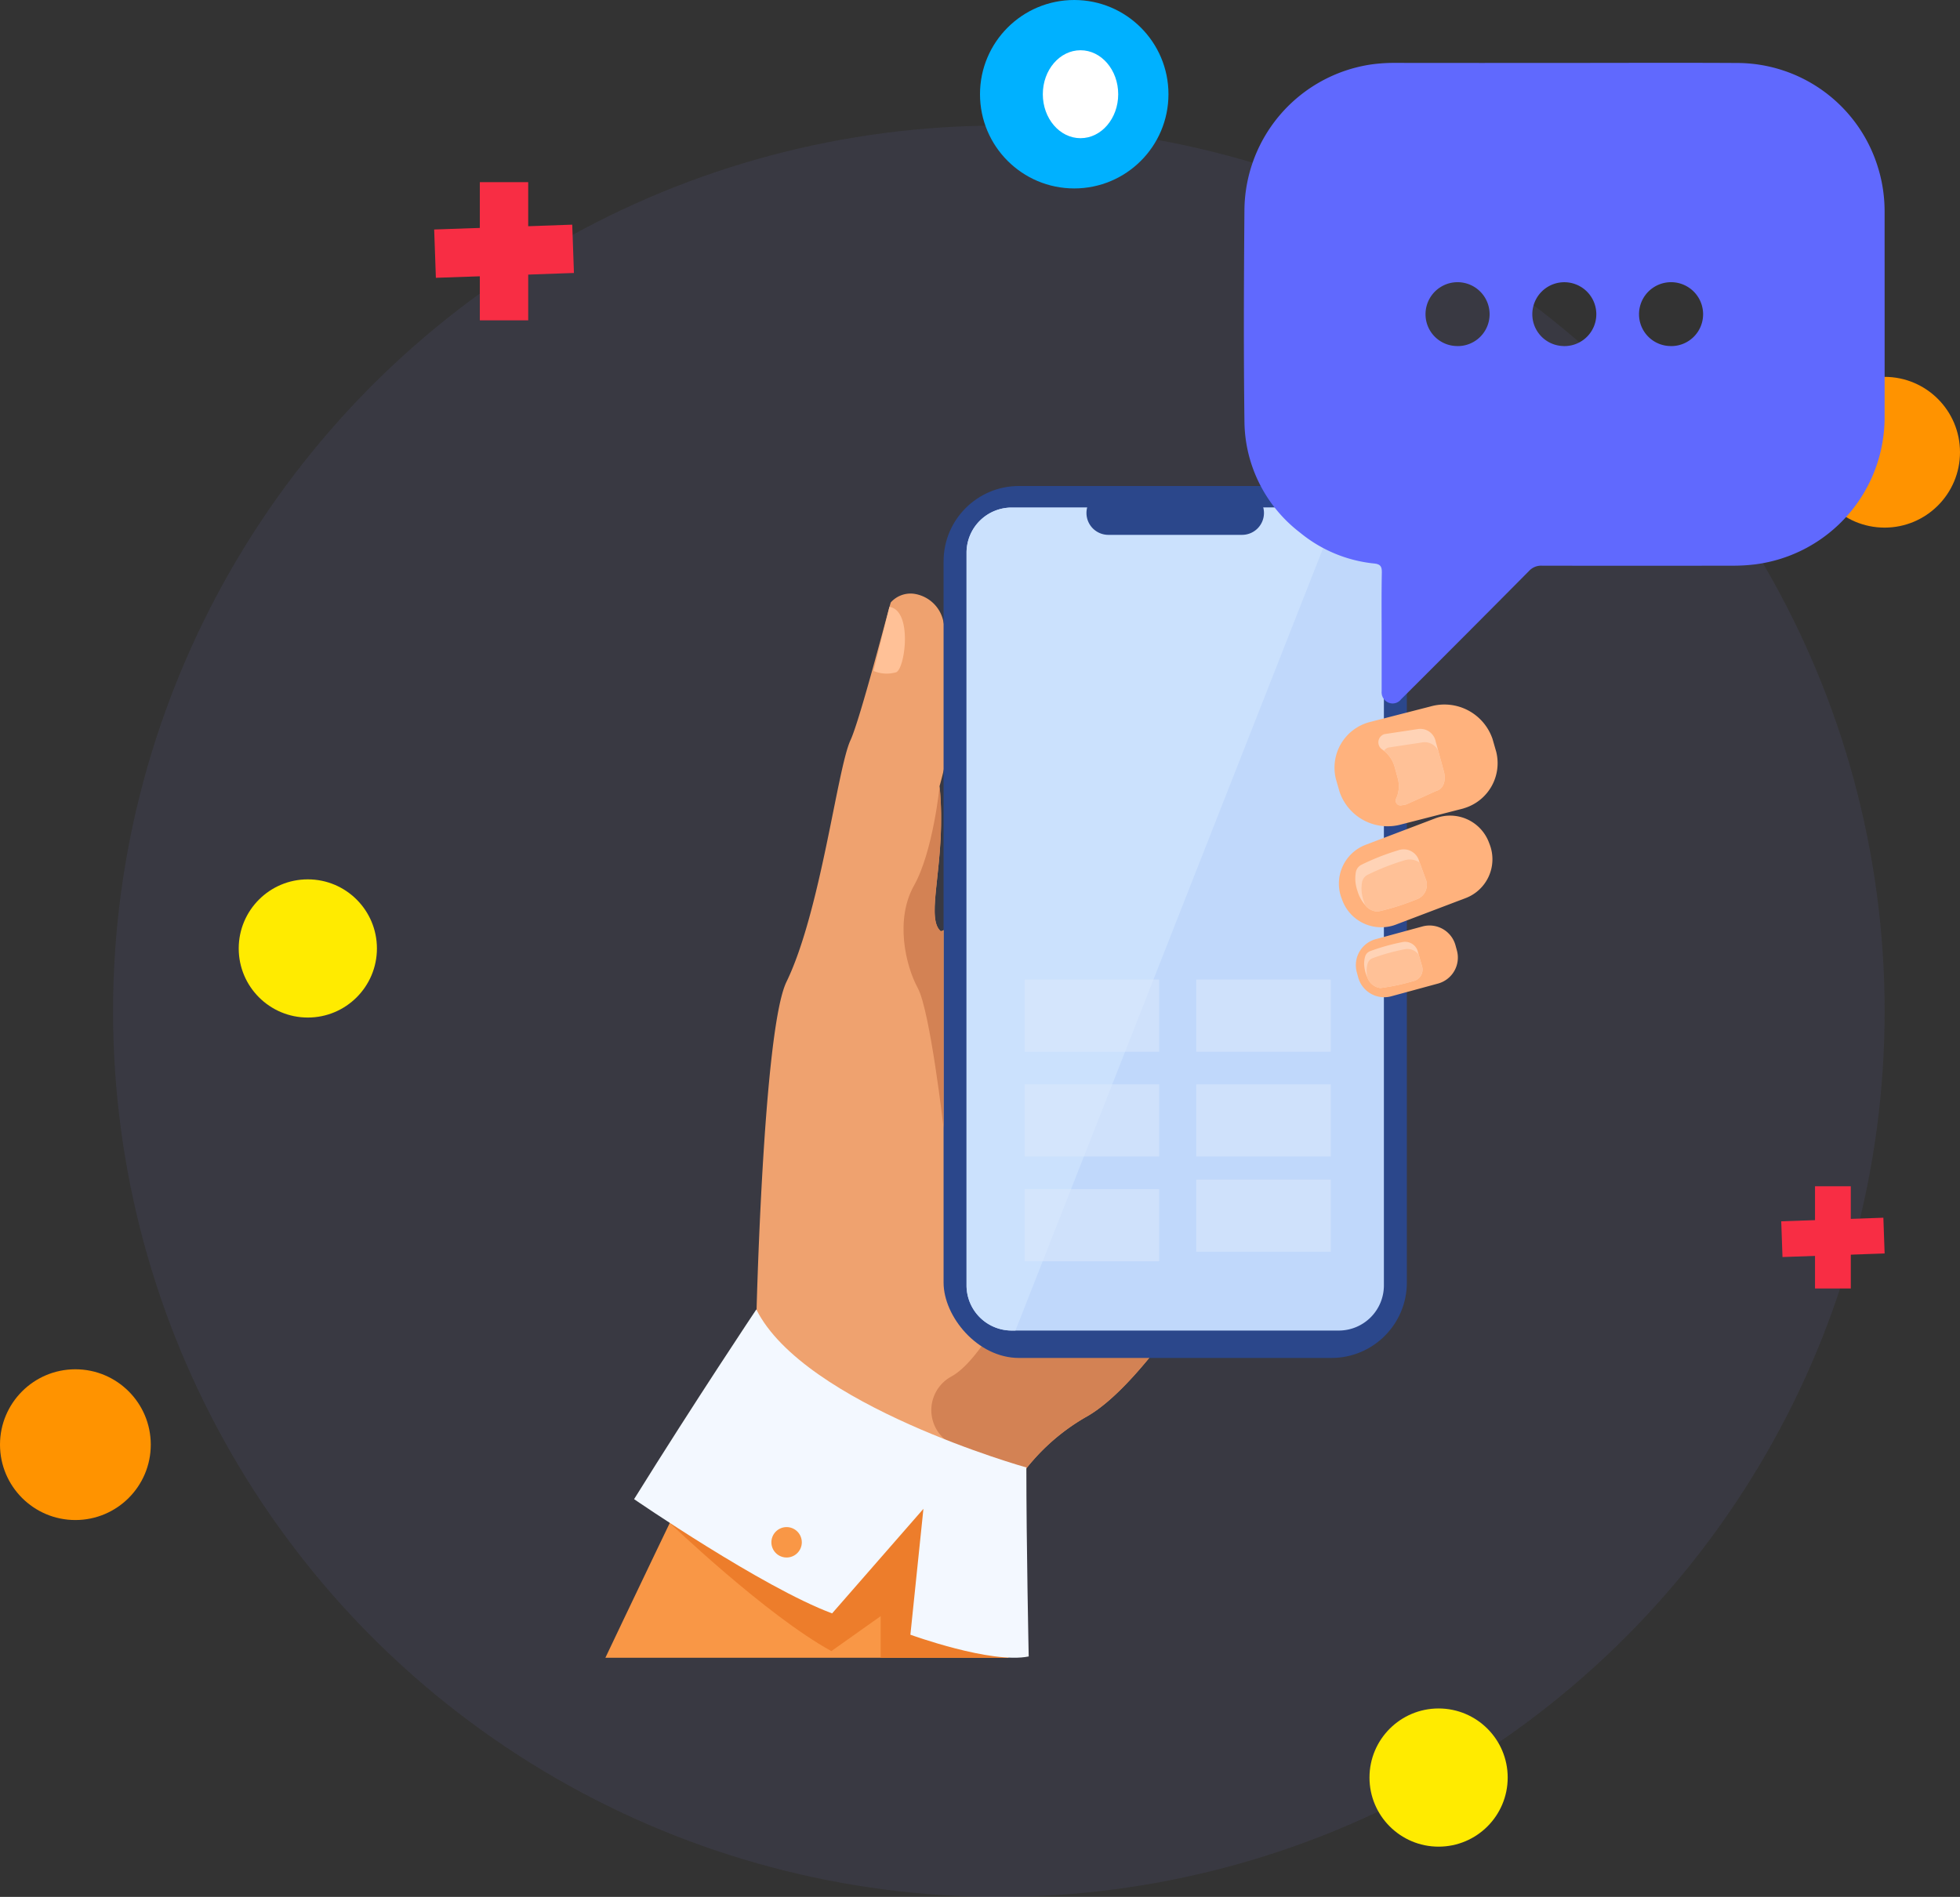 <svg xmlns="http://www.w3.org/2000/svg" xmlns:xlink="http://www.w3.org/1999/xlink" width="156" height="151" viewBox="0 0 156 151">
  <rect x="0" y="0" width="156" height="151" fill="#333333" stroke="none"/>
  <defs>
    <clipPath id="clip-path">
      <rect id="Rectangle_110" data-name="Rectangle 110" width="73.607" height="106.465" fill="none"/>
    </clipPath>
  </defs>
  <g id="Group_16281" data-name="Group 16281" transform="translate(-136 -122)">
    <circle id="Ellipse_75" data-name="Ellipse 75" cx="70.5" cy="70.5" r="70.5" transform="translate(145 132)" fill="rgba(128,123,229,0.09)"/>
    <g id="Group_2156" data-name="Group 2156">
      <circle id="Ellipse_76" data-name="Ellipse 76" cx="5.5" cy="5.5" r="5.5" transform="translate(155 192)" fill="#ffeb00"/>
      <circle id="Ellipse_77" data-name="Ellipse 77" cx="6" cy="6" r="6" transform="translate(280 152)" fill="#ff9300"/>
      <g id="Group_798" data-name="Group 798" transform="translate(35 36)">
        <circle id="Ellipse_78" data-name="Ellipse 78" cx="7.5" cy="7.5" r="7.5" transform="translate(179 86)" fill="#00b1ff"/>
        <ellipse id="Ellipse_79" data-name="Ellipse 79" cx="3" cy="3.5" rx="3" ry="3.5" transform="translate(184 90)" fill="#fff"/>
      </g>
      <g id="Group_797" data-name="Group 797" transform="translate(196.384 5.431)">
        <rect id="Rectangle_96" data-name="Rectangle 96" width="2.848" height="8.137" transform="translate(84.076 211)" fill="#f82d44"/>
        <rect id="Rectangle_97" data-name="Rectangle 97" width="2.848" height="8.137" transform="matrix(0.035, 0.999, -0.999, 0.035, 89.517, 213.504)" fill="#f82d44"/>
      </g>
      <g id="Group_799" data-name="Group 799" transform="translate(89.168 -74.5)">
        <rect id="Rectangle_96-2" data-name="Rectangle 96" width="3.85" height="11" transform="translate(85.023 211)" fill="#f82d44"/>
        <rect id="Rectangle_97-2" data-name="Rectangle 97" width="3.85" height="11" transform="matrix(0.035, 0.999, -0.999, 0.035, 92.378, 214.384)" fill="#f82d44"/>
      </g>
      <circle id="Ellipse_80" data-name="Ellipse 80" cx="5.5" cy="5.5" r="5.5" transform="translate(245 258)" fill="#ffeb00"/>
      <circle id="Ellipse_81" data-name="Ellipse 81" cx="6" cy="6" r="6" transform="translate(136 231)" fill="#ff9300"/>
    </g>
    <g id="Group_825" data-name="Group 825" transform="translate(-89.34 61.107)">
      <g id="Group_821" data-name="Group 821" transform="translate(271.571 86.393)">
        <g id="Group_820" data-name="Group 820" transform="translate(0)" clip-path="url(#clip-path)">
          <g id="Group_819" data-name="Group 819" transform="translate(-5.896 13.187)">
            <path id="Path_1357" data-name="Path 1357" d="M538.427,469.79s-6,12.005-12.1,20.293c-2.425,3.3-4.866,6.007-6.949,7.137a16.606,16.606,0,0,0-5.193,4.727,37.924,37.924,0,0,0-5.406,11.1l-15.588-23.583s.532-23.052,2.4-26.908c2.728-5.619,4.046-16.973,5.094-19.233.777-1.677,3-10.338,3.21-10.975a2.116,2.116,0,0,1,1.791-.694,2.792,2.792,0,0,1,2.407,2.273,25.9,25.9,0,0,1-.317,13.053c.588,5.94-1.18,10.349.06,11.517.046.043.132.023.253-.055,2.149-1.38,15.486-20.825,17.129-21.244C526.958,436.753,538.427,469.79,538.427,469.79Z" transform="translate(-473.331 -423.081)" fill="#efa26f"/>
            <path id="Path_1358" data-name="Path 1358" d="M218.15,1490.06s-.212,10.48-.82,24.594H178.011c8.988-19.166,16.8-35.3,16.8-35.3S217.2,1480.041,218.15,1490.06Z" transform="translate(-178.011 -1404.764)" fill="#f99746"/>
            <path id="Path_1359" data-name="Path 1359" d="M1196.332,307.778l-4.827,7.077-4.737,6.945a1.084,1.084,0,0,1-.985.435c-1.137-.108-2.543-1.747-3.639-2.655l-.111-.091a3.419,3.419,0,0,1-.454-4.8l7.24-8.752h0l2.147-2.6a3.419,3.419,0,0,1,4.8-.454l.111.091A3.42,3.42,0,0,1,1196.332,307.778Z" transform="translate(-1117.608 -301.7)" fill="#ffb27d"/>
            <path id="Path_1360" data-name="Path 1360" d="M1265.595,371.783l-4.737,6.945a1.084,1.084,0,0,1-.985.435l3.036-16.3C1262.916,362.955,1263.432,370.268,1265.595,371.783Z" transform="translate(-1191.698 -358.628)" fill="#efa26f"/>
            <path id="Path_1361" data-name="Path 1361" d="M733.406,1337.316c-2.425,3.3-4.866,6.007-6.949,7.137a16.606,16.606,0,0,0-5.193,4.727c-1.643-.766-3.516-1.664-5.346-2.554a3.049,3.049,0,0,1-.131-5.421l.063-.035c2.046-1.171,4.142-5.3,4.142-5.3Z" transform="translate(-680.407 -1270.314)" fill="#d38254"/>
            <path id="Path_1362" data-name="Path 1362" d="M642.6,448.356l-1.263,5.1a2.679,2.679,0,0,0,1.813.1C643.863,453.205,644.442,448.631,642.6,448.356Z" transform="translate(-612.144 -438.733)" fill="#ffc197"/>
            <g id="Group_815" data-name="Group 815" transform="translate(34.766)">
              <rect id="Rectangle_108" data-name="Rectangle 108" width="36.873" height="69.411" rx="6" fill="#2b478b"/>
              <g id="Group_814" data-name="Group 814" transform="translate(1.828 1.72)">
                <path id="Path_1363" data-name="Path 1363" d="M791.934,326.549v58.313a3.594,3.594,0,0,1-3.57,3.6H762.286a3.594,3.594,0,0,1-3.57-3.6V326.549a3.594,3.594,0,0,1,3.57-3.6h26.078A3.594,3.594,0,0,1,791.934,326.549Z" transform="translate(-758.716 -322.952)" fill="#c0d8fb"/>
                <path id="Path_1364" data-name="Path 1364" d="M788.364,322.952l-25.755,65.506h-.323a3.594,3.594,0,0,1-3.57-3.6V326.549a3.594,3.594,0,0,1,3.57-3.6Z" transform="translate(-758.716 -322.952)" fill="#cbe1fd"/>
              </g>
              <path id="Rectangle_109" data-name="Rectangle 109" d="M1.741,0H12.386a1.741,1.741,0,0,1,1.741,1.741v0a1.741,1.741,0,0,1-1.741,1.741H1.741A1.741,1.741,0,0,1,0,1.741v0A1.741,1.741,0,0,1,1.741,0Z" transform="translate(11.373 0.407)" fill="#2b478b"/>
            </g>
            <g id="Group_816" data-name="Group 816" transform="translate(66.223 26.238)">
              <path id="Path_1365" data-name="Path 1365" d="M1239,718.581l-.72.273-4.841,1.84a3.1,3.1,0,0,1-.343.109,3.307,3.307,0,0,1-3.909-2.02l-.071-.186a3.307,3.307,0,0,1,1.911-4.253l4.513-1.715.328-.125.72-.274a3.306,3.306,0,0,1,4.253,1.911l.071.186A3.307,3.307,0,0,1,1239,718.581Z" transform="translate(-1228.897 -712.017)" fill="#ffb27d"/>
              <path id="Path_1366" data-name="Path 1366" d="M1254.583,758.779a19.3,19.3,0,0,1-3.053.962,1.288,1.288,0,0,1-1.009-.505,2.983,2.983,0,0,1-.609-1.1,3.471,3.471,0,0,1-.165-.7,2.953,2.953,0,0,1,.026-.833.832.832,0,0,1,.462-.595l0,0a19.1,19.1,0,0,1,2.936-1.151,1.276,1.276,0,0,1,1.582.707l.1.278.519,1.423A1.219,1.219,0,0,1,1254.583,758.779Z" transform="translate(-1248.416 -752.104)" fill="#ffd3b6"/>
              <path id="Path_1367" data-name="Path 1367" d="M1261.95,770.617a19.3,19.3,0,0,1-3.053.962,1.289,1.289,0,0,1-1.01-.505c-.041-.095-.078-.195-.113-.3a3.491,3.491,0,0,1-.165-.7,2.953,2.953,0,0,1,.026-.834.832.832,0,0,1,.462-.595l0,0a19.1,19.1,0,0,1,2.936-1.151,1.392,1.392,0,0,1,1.188.188l.519,1.423A1.219,1.219,0,0,1,1261.95,770.617Z" transform="translate(-1255.784 -763.942)" fill="#ffc197"/>
            </g>
            <g id="Group_817" data-name="Group 817" transform="translate(67.578 34.985)">
              <path id="Path_1368" data-name="Path 1368" d="M1256.942,855.449l-3.733,1.016a2.144,2.144,0,0,1-2.624-1.5l-.115-.423a2.144,2.144,0,0,1,1.5-2.624l3.733-1.016a2.144,2.144,0,0,1,2.624,1.5l.115.422A2.144,2.144,0,0,1,1256.942,855.449Z" transform="translate(-1250.395 -850.827)" fill="#ffb27d"/>
              <path id="Path_1369" data-name="Path 1369" d="M1264.739,874.81a16.857,16.857,0,0,1-2.575.542,1.258,1.258,0,0,1-1.018-.808,2.822,2.822,0,0,1-.274-1.075,2.135,2.135,0,0,1,.083-.639.662.662,0,0,1,.422-.427l0,0a16.684,16.684,0,0,1,2.493-.7,1.056,1.056,0,0,1,1.246.645l.1.336.288,1.01A.947.947,0,0,1,1264.739,874.81Z" transform="translate(-1260.211 -870.371)" fill="#ffd3b6"/>
              <path id="Path_1370" data-name="Path 1370" d="M1267.7,883.15a16.864,16.864,0,0,1-2.575.542,1.259,1.259,0,0,1-1.019-.808,2.377,2.377,0,0,1-.075-.515,2.141,2.141,0,0,1,.083-.639.664.664,0,0,1,.422-.427l0,0a16.589,16.589,0,0,1,2.493-.695,1.127,1.127,0,0,1,1.143.42l.288,1.009A.947.947,0,0,1,1267.7,883.15Z" transform="translate(-1263.171 -878.711)" fill="#ffc197"/>
            </g>
            <path id="Path_1371" data-name="Path 1371" d="M383.885,1449s7.683,7.359,12.863,10.2l3.922-2.781v4.1s7.713,1.364,10.145,0v-11.19l-21.663-10.86Z" transform="translate(-370.912 -1366.454)" fill="#ed7d2b"/>
            <path id="Path_1372" data-name="Path 1372" d="M348.543,1335.865s-4.879,7.3-9.729,15.1c0,0,10.22,7.031,15.761,9.093l7.268-8.323-1.037,10.02s6.432,2.345,9.416,1.732c0,0-.188-9.09-.186-15.045C370.034,1348.445,352.353,1343.489,348.543,1335.865Z" transform="translate(-328.681 -1270.314)" fill="#f3f8ff"/>
            <path id="Path_1373" data-name="Path 1373" d="M512.242,1612a1.21,1.21,0,1,1,1.2,1.221A1.21,1.21,0,0,1,512.242,1612Z" transform="translate(-491.18 -1527.925)" fill="#f99746"/>
            <g id="Group_818" data-name="Group 818" transform="translate(65.859 17.414)">
              <path id="Path_1374" data-name="Path 1374" d="M1233.457,580.224l-.081.028-4.894,1.256a4.046,4.046,0,0,1-4.945-2.587l-.291-1.012a3.752,3.752,0,0,1,2.627-4.524l1.616-.415,3.278-.841a4.045,4.045,0,0,1,4.945,2.587l.291,1.012A3.744,3.744,0,0,1,1233.457,580.224Z" transform="translate(-1223.112 -571.991)" fill="#ffb27d"/>
              <path id="Path_1375" data-name="Path 1375" d="M1283.414,607.2l-2.377,1.072-.015,0a2.532,2.532,0,0,1-.288.059c-.04.006-.08.011-.12.015a.331.331,0,0,1-.05,0,.378.378,0,0,1-.328-.535,2.364,2.364,0,0,0,.135-1.612l-.057-.207a.017.017,0,0,0,0-.006l-.184-.675a2.531,2.531,0,0,0-.862-1.314c-.049-.04-.1-.077-.151-.112a.683.683,0,0,1,.2-1.216l.015,0,2.609-.395a1.242,1.242,0,0,1,1.442.966l.21.769.446,1.64C1284.212,606.3,1284.059,607.026,1283.414,607.2Z" transform="translate(-1275.312 -600.334)" fill="#ffd3b6"/>
              <path id="Path_1376" data-name="Path 1376" d="M1289.992,622.988l-2.377,1.072-.015,0c-.056.011-.23.04-.458.075a.378.378,0,0,1-.328-.534,2.365,2.365,0,0,0,.135-1.612l-.057-.207a.017.017,0,0,0,0-.006l-.184-.675a2.531,2.531,0,0,0-.862-1.314.663.663,0,0,1,.374-.266l.015,0,2.609-.395a1.187,1.187,0,0,1,1.327.673l.446,1.64C1290.79,622.083,1290.637,622.813,1289.992,622.988Z" transform="translate(-1281.89 -616.12)" fill="#ffc197"/>
            </g>
            <path id="Path_1377" data-name="Path 1377" d="M682.314,702.071s-1.068-9.32-2.053-11.137-1.819-5.457-.3-8.161S682,674.864,682,674.864c.588,5.94-1.18,10.349.06,11.517.046.043.132.023.253-.055Z" transform="translate(-647.548 -650.967)" fill="#d38254"/>
          </g>
        </g>
      </g>
      <g id="Group_823" data-name="Group 823" transform="translate(306.892 138.869)">
        <rect id="Rectangle_111" data-name="Rectangle 111" width="10.713" height="5.748" transform="translate(0 8.339)" fill="#dfebfd" opacity="0.5"/>
        <g id="Group_822" data-name="Group 822" transform="translate(0)">
          <rect id="Rectangle_112" data-name="Rectangle 112" width="10.713" height="5.748" fill="#dfebfd" opacity="0.5"/>
          <rect id="Rectangle_113" data-name="Rectangle 113" width="10.713" height="5.748" transform="translate(13.654)" fill="#dfebfd" opacity="0.5"/>
          <rect id="Rectangle_114" data-name="Rectangle 114" width="10.713" height="5.748" transform="translate(13.654 8.339)" fill="#dfebfd" opacity="0.5"/>
          <rect id="Rectangle_115" data-name="Rectangle 115" width="10.713" height="5.748" transform="translate(13.654 15.922)" fill="#dfebfd" opacity="0.5"/>
          <rect id="Rectangle_116" data-name="Rectangle 116" width="10.713" height="5.748" transform="translate(0 16.678)" fill="#dfebfd" opacity="0.5"/>
        </g>
      </g>
    </g>
    <g id="Group_802" data-name="Group 802" transform="translate(-853.159 -96.153)">
      <path id="Path_1288" data-name="Path 1288" d="M1113.738,223.161c4.6,0,9.2-.022,13.8.006a11.748,11.748,0,0,1,11.02,8.086,11.876,11.876,0,0,1,.6,3.7c0,5.47.006,10.941,0,16.411a11.8,11.8,0,0,1-10.288,11.713,14.409,14.409,0,0,1-1.853.107q-7.566.012-15.132,0a1.3,1.3,0,0,0-1.021.413q-4.955,5-9.935,9.967c-.088.088-.176.174-.263.262a.843.843,0,0,1-1.006.253.891.891,0,0,1-.533-.9q0-1.992,0-3.983c0-1.823-.021-3.647.014-5.47.009-.494-.127-.666-.616-.717a11.02,11.02,0,0,1-5.888-2.454,11.269,11.269,0,0,1-4.431-8.914c-.072-5.611-.045-11.224,0-16.836a11.82,11.82,0,0,1,10.036-11.514,13.386,13.386,0,0,1,2.01-.132Q1106.995,223.168,1113.738,223.161Zm-8.576,22.542a2.534,2.534,0,0,0,2.557-2.556,2.548,2.548,0,1,0-5.1.039A2.531,2.531,0,0,0,1105.162,245.7Zm8.476,0a2.536,2.536,0,0,0,2.575-2.537,2.547,2.547,0,1,0-5.094,0A2.531,2.531,0,0,0,1113.638,245.7Zm8.534,0a2.534,2.534,0,0,0,2.54-2.573,2.549,2.549,0,1,0-5.1.073A2.531,2.531,0,0,0,1122.172,245.7Z" transform="translate(0)" fill="#6069fe"/>
      <path id="Path_1289" data-name="Path 1289" d="M1268.088,382.35" transform="translate(-154.45 -136.648)" fill="#fcfcfe"/>
      <path id="Path_1290" data-name="Path 1290" d="M1268.461,346.378" transform="translate(-154.77 -105.771)" fill="#fcfcfe"/>
    </g>
  </g>
</svg>
